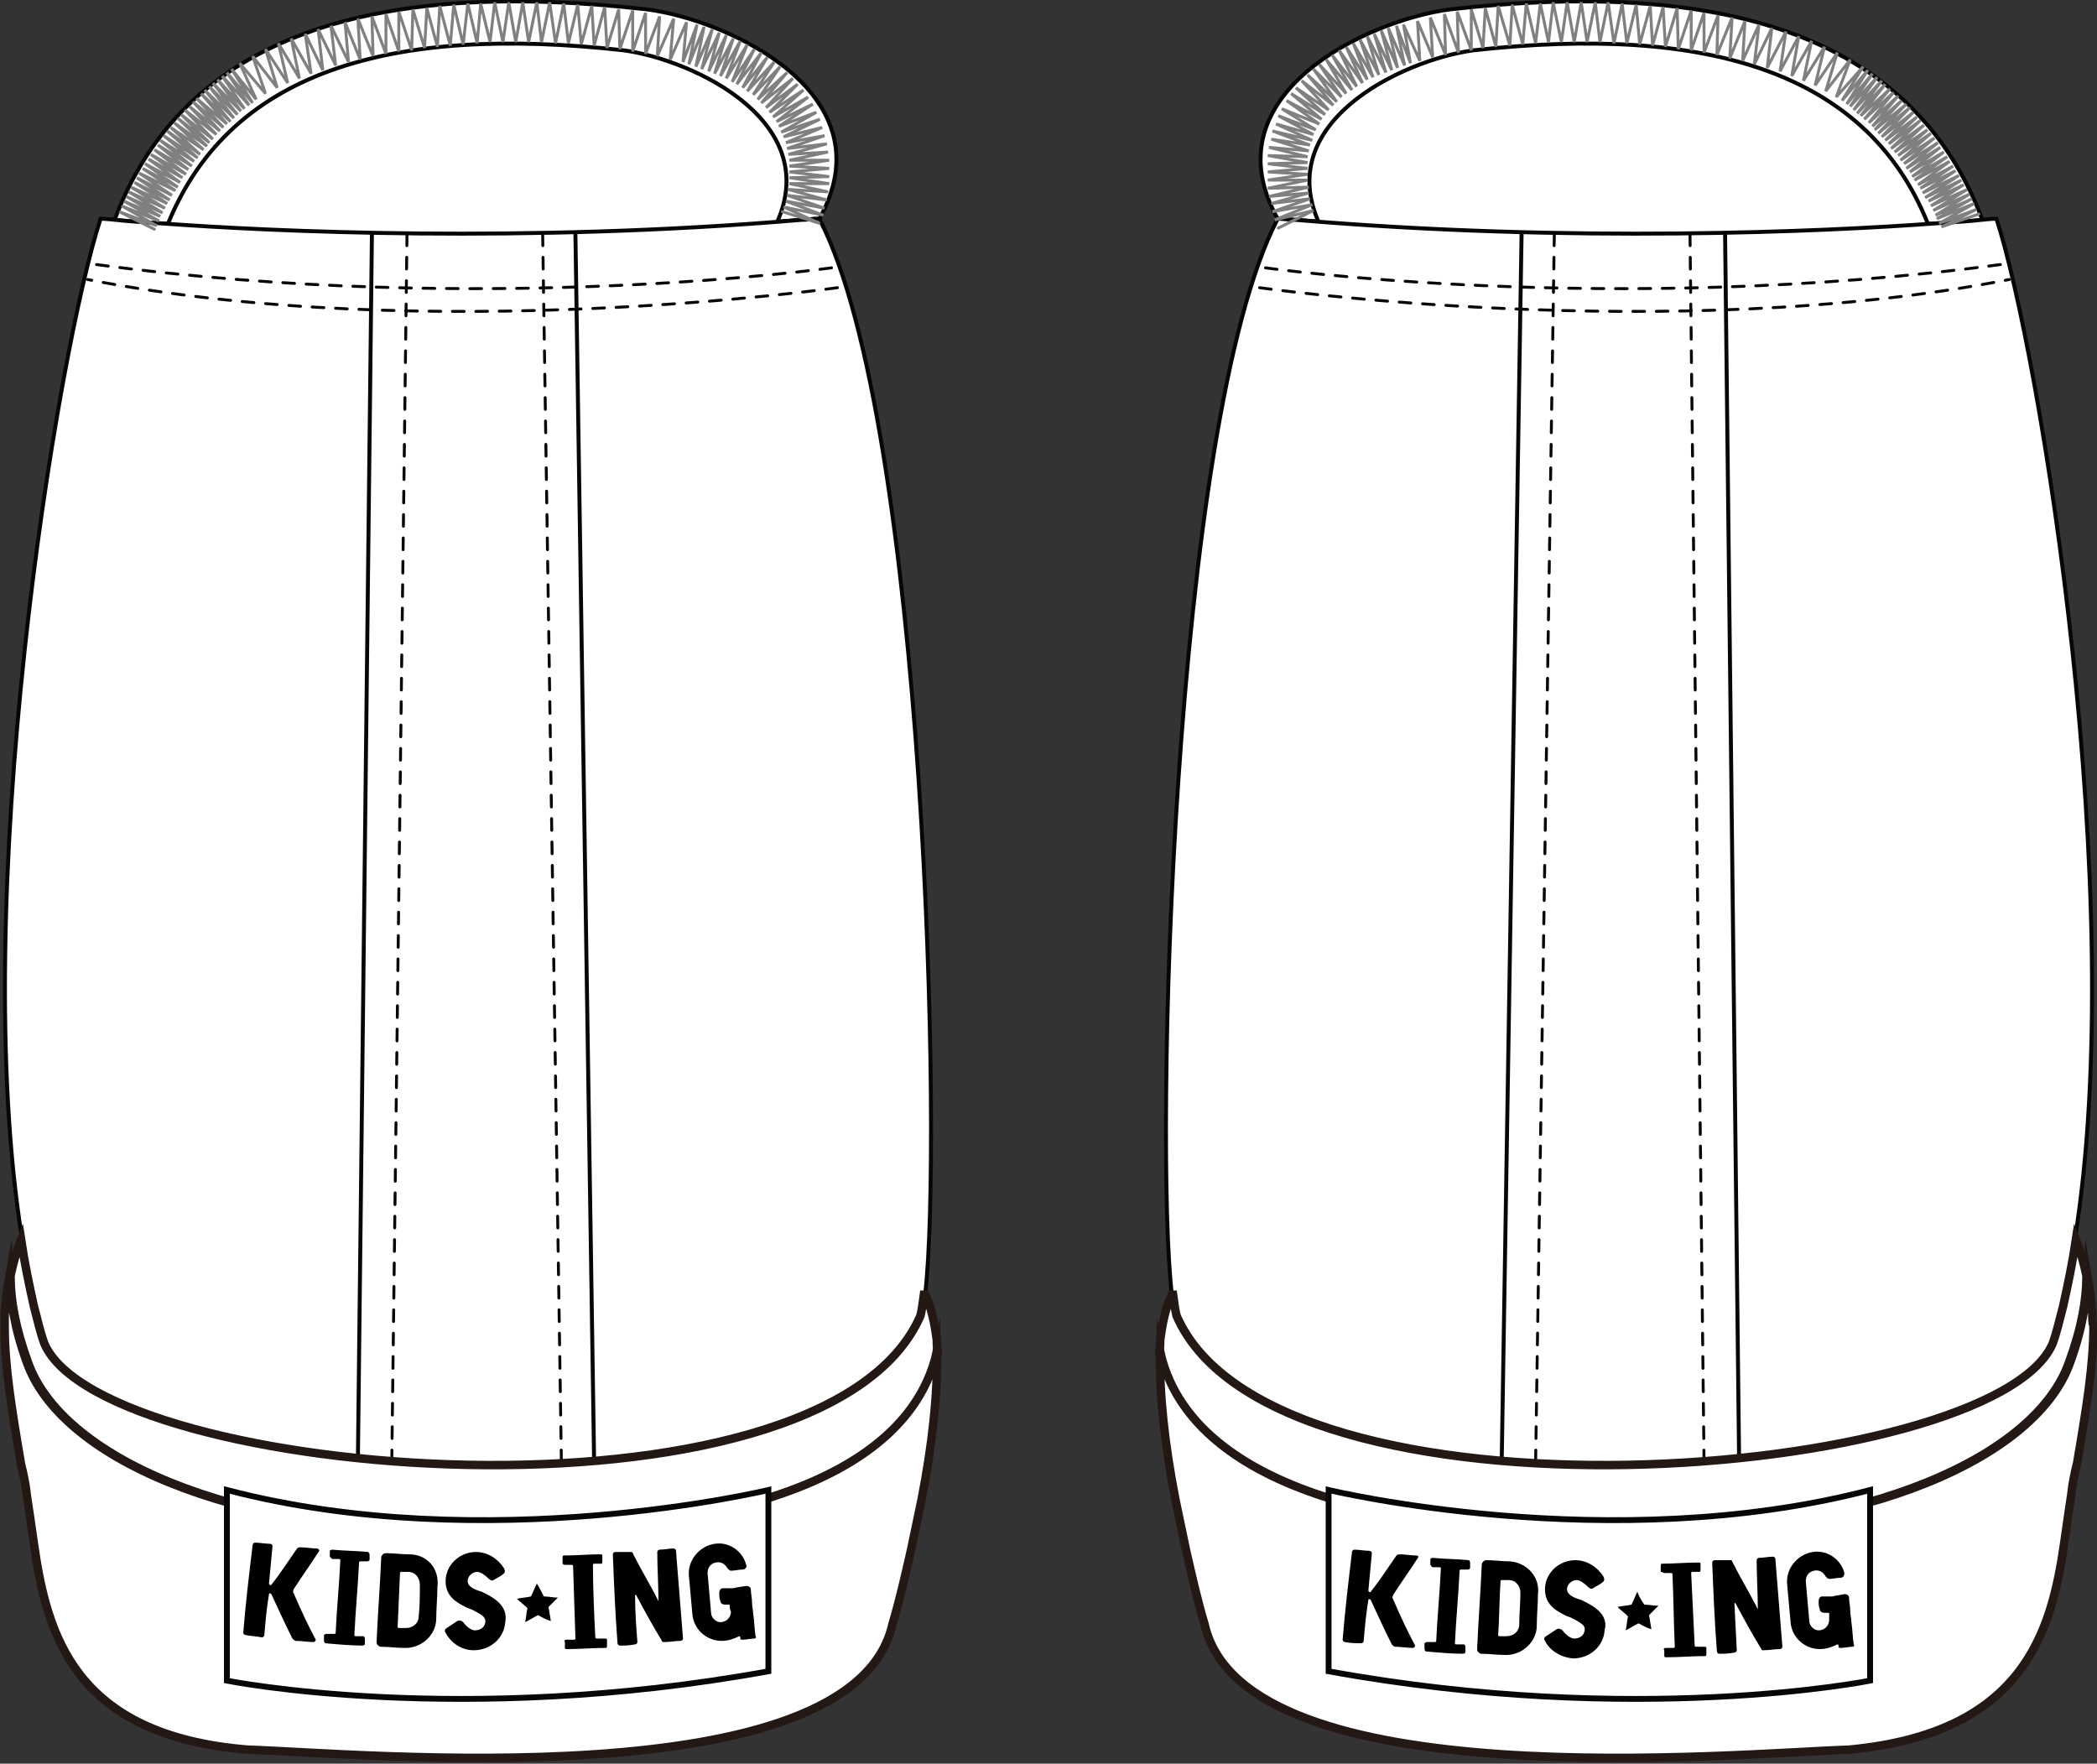 <?xml version="1.0" encoding="utf-8"?>
<!-- Generator: Adobe Illustrator 18.1.1, SVG Export Plug-In . SVG Version: 6.00 Build 0)  -->
<svg version="1.1" id="layout_1" xmlns="http://www.w3.org/2000/svg" xmlns:xlink="http://www.w3.org/1999/xlink" x="0px" y="0px"
	 viewBox="0 0 179.3 150.8" enable-background="new 0 0 179.3 150.8" xml:space="preserve" style="max-height: 245px;">
<rect x="0" y="0" width="179.3" height="150.8" fill="#333333" stroke="none"/>
<path fill="#FFFFFF" d="M100.2,110.7C100.2,110.7,100.2,110.6,100.2,110.7C100.2,110.6,100.2,110.6,100.2,110.7
	C100.2,110.7,100.2,110.7,100.2,110.7"/>
<path fill="none" stroke="#231814" stroke-width="0.724" stroke-miterlimit="10" d="M100.2,110.7
	C100.2,110.7,100.2,110.6,100.2,110.7C100.2,110.6,100.2,110.6,100.2,110.7C100.2,110.7,100.2,110.7,100.2,110.7z"/>
<path fill="#FFFFFF" d="M124,0.8c23-2.6,39.5,2,45.5,18c-0.9,0.1-2.2,0.2-3.9,0.3c-9.5,0.7-31,1.7-54.7-0.3c-0.5,0-1.1-0.1-1.6-0.1
	c0,0,0,0.1,0,0.1C103.2,8.1,117,1.7,124,0.8"/>
<path fill="none" stroke="#060606" stroke-width="0.339" d="M124,0.8c23-2.6,39.5,2,45.5,18c-0.9,0.1-2.2,0.2-3.9,0.3
	c-9.5,0.7-31,1.7-54.7-0.3c-0.5,0-1.1-0.1-1.6-0.1c0,0,0,0.1,0,0.1C103.2,8.1,117,1.7,124,0.8z"/>
<path fill="#FFFFFF" d="M126,4.3c19.8-2.2,34,1.7,39.1,15.5c-0.8,0.1-1.9,0.2-3.4,0.3c-8.2,0.6-26.7,1.5-47.1-0.2
	c-0.5,0-0.9-0.1-1.4-0.1c0,0,0,0,0,0.1C108.1,10.6,120,5.1,126,4.3"/>
<path fill="none" stroke="#060606" stroke-width="0.339" d="M126,4.3c19.8-2.2,34,1.7,39.1,15.5c-0.8,0.1-1.9,0.2-3.4,0.3
	c-8.2,0.6-26.7,1.5-47.1-0.2c-0.5,0-0.9-0.1-1.4-0.1c0,0,0,0,0,0.1C108.1,10.6,120,5.1,126,4.3z"/>
<path fill="#FFFFFF" d="M170.7,18.7c0,0-0.4,0-1.3,0.1c-0.9,0.1-2.2,0.2-3.9,0.3c-9.5,0.7-31.1,1.7-54.7-0.3c-0.5,0-1.1-0.1-1.6-0.1
	c0,0,0,0.1,0,0.1c-9,17.5-10.5,79.3-9,91.9c0,0,0,0,0,0c0.1,0.8,0.2,1.4,0.3,1.8c8.4,19.1,69.9,14.1,74.9,2.4c0.3-1,0.6-2.1,0.9-3.2
	c0.4-1.8,0.8-3.7,1.1-5.7C182.1,76.9,174.4,30,170.7,18.7"/>
<path fill="none" stroke="#060606" stroke-width="0.339" d="M170.7,18.7c0,0-0.4,0-1.3,0.1c-0.9,0.1-2.2,0.2-3.9,0.3
	c-9.5,0.7-31.1,1.7-54.7-0.3c-0.5,0-1.1-0.1-1.6-0.1c0,0,0,0.1,0,0.1c-9,17.5-10.5,79.3-9,91.9c0,0,0,0,0,0c0.1,0.8,0.2,1.4,0.3,1.8
	c8.4,19.1,69.9,14.1,74.9,2.4c0.3-1,0.6-2.1,0.9-3.2c0.4-1.8,0.8-3.7,1.1-5.7C182.1,76.9,174.4,30,170.7,18.7z"/>
<line fill="#FFFFFF" x1="130.1" y1="20" x2="128.4" y2="125"/>
<line fill="none" stroke="#060606" stroke-width="0.339" x1="130.1" y1="20" x2="128.4" y2="125"/>
<line fill="none" stroke="#060606" stroke-width="0.25" stroke-linecap="round" stroke-dasharray="1,1" x1="132.9" y1="20" x2="131.3" y2="125"/>
<line fill="#FFFFFF" x1="147.5" y1="20" x2="148.7" y2="124.9"/>
<line fill="none" stroke="#060606" stroke-width="0.339" x1="147.5" y1="20" x2="148.7" y2="124.9"/>
<line fill="none" stroke="#060606" stroke-width="0.25" stroke-linecap="round" stroke-dasharray="1,1" x1="144.5" y1="20" x2="145.7" y2="124.9"/>
<polyline fill="none" stroke="#808080" stroke-width="0.25" stroke-linecap="round" points="109.3,19.5 112.3,18 109,18.8 
	112.2,17.5 108.8,18.1 112,17 108.7,17.4 111.9,16.5 108.5,16.8 111.9,16 108.4,16.1 111.8,15.4 108.4,15.4 111.8,14.9 108.4,14.7 
	111.8,14.4 108.4,14 111.8,13.9 108.4,13.3 111.8,13.4 108.5,12.6 111.9,12.9 108.7,11.9 112,12.4 108.8,11.2 112.2,12 109.1,10.6 
	112.3,11.5 109.3,9.9 112.5,11.1 109.6,9.3 112.8,10.6 110,8.6 113,10.2 110.4,8 113.3,9.8 110.8,7.5 113.6,9.4 111.3,6.9 114,9 
	111.8,6.4 114.3,8.7 112.3,5.9 114.7,8.3 112.8,5.5 115.1,8 113.4,5.1 115.6,7.7 113.9,4.7 116,7.4 114.5,4.3 116.5,7.1 115.1,4 
	116.9,6.8 115.7,3.7 117.4,6.6 116.3,3.4 117.9,6.4 116.9,3.1 118.5,6.2 117.5,2.9 119,6 118.1,2.6 119.5,5.8 118.7,2.4 120.1,5.6 
	119.4,2.2 120.6,5.4 120,2.1 121.4,5.2 121.2,1.8 122.5,4.9 122.3,1.5 123.6,4.7 123.5,1.2 124.7,4.5 124.6,1 125.8,4.3 125.8,0.8 
	126.8,4.1 127,0.7 127.9,4 128.1,0.5 129.1,3.9 129.3,0.4 130.2,3.8 130.5,0.3 131.3,3.7 131.7,0.3 132.4,3.6 132.8,0.2 133.5,3.6 
	134,0.2 134.6,3.6 135.2,0.2 135.7,3.6 136.4,0.2 136.8,3.6 137.5,0.2 138,3.7 138.7,0.3 139.1,3.7 139.9,0.4 140.2,3.8 141.1,0.5 
	141.3,3.9 142.2,0.6 142.4,4 143.4,0.7 143.5,4.2 144.6,0.9 144.6,4.3 145.7,1.1 145.7,4.5 146.9,1.3 146.8,4.7 148.1,1.5 147.9,5 
	149.2,1.8 149,5.2 150.4,2.1 150,5.5 151.5,2.4 151.1,5.8 152.7,2.7 152.2,6.1 153.8,3.1 153.2,6.5 154.9,3.5 154.2,6.9 156,4 
	155.2,7.3 157.1,4.5 156.1,7.8 158.2,5.1 157,8.3 159.3,5.7 157.5,8.6 159.7,6 157.9,8.9 160.1,6.3 158.2,9.1 160.5,6.6 158.5,9.4 
	160.9,6.9 158.8,9.7 161.2,7.2 159.1,9.9 161.6,7.6 159.4,10.2 161.9,7.9 159.8,10.5 162.3,8.2 160.1,10.8 162.6,8.6 160.3,11.1 
	163,8.9 160.6,11.4 163.3,9.2 160.9,11.7 163.6,9.6 161.2,12 163.9,10 161.5,12.3 164.2,10.3 161.7,12.7 164.5,10.7 162,13 
	164.8,11.1 162.3,13.3 165.1,11.4 162.5,13.7 165.4,11.8 162.8,14 165.7,12.2 163,14.4 165.9,12.6 163.3,14.7 166.2,13 163.5,15.1 
	166.5,13.4 163.7,15.4 166.7,13.8 164,15.8 167,14.2 164.2,16.1 167.2,14.6 164.4,16.5 167.5,15 164.6,16.9 167.7,15.4 164.9,17.2 
	167.9,15.8 165.1,17.6 168.2,16.2 165.3,18 168.4,16.6 165.5,18.4 168.6,17 165.6,18.7 168.8,17.4 165.8,19.1 169,17.9 166,19.4 
	169.2,18.3 "/>
<path fill="none" stroke="#060606" stroke-width="0.25" stroke-linecap="round" stroke-dasharray="1,1" d="M108.2,22.9
	c0,0,29.6,4.2,63-0.3"/>
<path fill="none" stroke="#060606" stroke-width="0.25" stroke-linecap="round" stroke-dasharray="1,1" d="M107.7,24.6
	c0,0,35,5,64.1-0.7"/>
<path fill="#FFFFFF" d="M138.5,131.1c21.5,0,35.6-6.7,38.4-14.6c1.1-3,1.5-5.4,1.5-7.4c-0.2-1-0.5-2.1-0.9-3.1
	c-0.3,2-0.7,3.9-1.1,5.7c-0.3,1.1-0.5,2.1-0.9,3.2c-5.1,11.7-66.6,16.7-74.9-2.4c-0.1-0.4-0.2-1-0.3-1.8c0,0,0,0-0.1,0
	c-0.5,1-0.8,2.3-1,3.9c0,0.3,0,0.7-0.1,1.1C100.6,122.3,108.2,131.1,138.5,131.1"/>
<path fill="none" stroke="#231814" stroke-width="0.724" stroke-miterlimit="10" d="M138.5,131.1c21.5,0,35.6-6.7,38.4-14.6
	c1.1-3,1.5-5.4,1.5-7.4c-0.2-1-0.5-2.1-0.9-3.1c-0.3,2-0.7,3.9-1.1,5.7c-0.3,1.1-0.5,2.1-0.9,3.2c-5.1,11.7-66.6,16.7-74.9-2.4
	c-0.1-0.4-0.2-1-0.3-1.8c0,0,0,0-0.1,0c-0.5,1-0.8,2.3-1,3.9c0,0.3,0,0.7-0.1,1.1C100.6,122.3,108.2,131.1,138.5,131.1z"/>
<path fill="#FFFFFF" d="M178.9,112.4c-0.1-1.1-0.2-2.2-0.4-3.3c-0.1,2-0.4,4.4-1.5,7.4c-2.8,7.9-16.9,14.6-38.4,14.6
	c-30.3,0-37.9-8.8-39.4-15.5c-0.1,3.5,0.4,8,1.3,12.6c0.3,1.4,0.6,2.9,0.9,4.3c0.5,2.2,1,4.4,1.6,6.4c3.4,15,45.7,11,55.1,10.7
	c14.9-1.4,17.3-10,18.4-17.7c0.2-1.4,0.4-2.8,0.6-4.1c0.1-1,0.3-1.9,0.5-2.7c0.8-4.7,1.4-8.4,1.4-11.7
	C178.9,113.1,178.9,112.8,178.9,112.4"/>
<path fill="none" stroke="#231814" stroke-width="0.724" stroke-miterlimit="10" d="M178.9,112.4c-0.1-1.1-0.2-2.2-0.4-3.3
	c-0.1,2-0.4,4.4-1.5,7.4c-2.8,7.9-16.9,14.6-38.4,14.6c-30.3,0-37.9-8.8-39.4-15.5c-0.1,3.5,0.4,8,1.3,12.6c0.3,1.4,0.6,2.9,0.9,4.3
	c0.5,2.2,1,4.4,1.6,6.4c3.4,15,45.7,11,55.1,10.7c14.9-1.4,17.3-10,18.4-17.7c0.2-1.4,0.4-2.8,0.6-4.1c0.1-1,0.3-1.9,0.5-2.7
	c0.8-4.7,1.4-8.4,1.4-11.7C178.9,113.1,178.9,112.8,178.9,112.4z"/>
<path fill="#FFFFFF" d="M113.6,127.4c0,0,24.1,5.8,46.3,0v16.3c0,0-19.9,4-46.3-0.8V127.4z"/>
<path fill="none" stroke="#060606" stroke-width="0.5" stroke-linecap="round" d="M113.6,127.4c0,0,24.1,5.8,46.3,0v16.3
	c0,0-19.9,4-46.3-0.8V127.4z"/>
<path fill-rule="evenodd" clip-rule="evenodd" d="M140,136.1c-0.2,0.4-0.3,0.7-0.5,1.1c-0.4,0.1-0.8,0.1-1.2,0.2
	c0.3,0.3,0.6,0.5,0.9,0.8c-0.1,0.4-0.1,0.8-0.2,1.2c0.4-0.2,0.7-0.4,1.1-0.6c0.4,0.2,0.7,0.4,1.1,0.5l-0.2-1.2
	c0.3-0.3,0.6-0.6,0.8-0.8c-0.4,0-0.8-0.1-1.2-0.1C140.3,136.8,140.1,136.4,140,136.1"/>
<path d="M122.5,134c0.2,0,0.4,0,0.6,0c0,0,0.1,0,0.1,0.1c-0.1,2.1-0.3,4.1-0.4,6.2c0,0,0,0.1-0.1,0.1c-0.2,0-0.4,0-0.7,0
	c-0.1,0-0.2,0.1-0.2,0.1l0,0.5c0,0.1,0.1,0.2,0.1,0.2c1.1,0.1,2.2,0.2,3.2,0.2c0.1,0,0.2-0.1,0.2-0.1c0-0.2,0-0.4,0-0.5
	c0-0.1-0.1-0.2-0.1-0.2c-0.2,0-0.4,0-0.7,0c0,0-0.1,0-0.1-0.1c0.1-2.1,0.3-4.1,0.4-6.2c0,0,0-0.1,0.1-0.1c0.2,0,0.4,0,0.6,0
	c0.1,0,0.2-0.1,0.2-0.1c0-0.2,0-0.4,0-0.5c0-0.1-0.1-0.2-0.1-0.2c-1-0.1-2.1-0.1-3.1-0.2c-0.1,0-0.2,0.1-0.2,0.1l0,0.5
	C122.4,133.9,122.4,134,122.5,134 M142.3,134.5c0.2,0,0.4,0,0.6,0c0,0,0.1,0,0.1,0.1c0.1,2.1,0.1,4.1,0.2,6.2c0,0,0,0.1-0.1,0.1
	c-0.2,0-0.4,0-0.7,0c-0.1,0-0.2,0.1-0.1,0.2c0,0.2,0,0.4,0,0.5c0,0.1,0.1,0.1,0.2,0.1c1.1,0,2.2-0.1,3.3-0.1c0.1,0,0.1-0.1,0.1-0.2
	c0-0.2,0-0.4,0-0.5c0-0.1-0.1-0.1-0.2-0.1c-0.2,0-0.4,0-0.7,0c0,0-0.1,0-0.1-0.1c-0.1-2.1-0.2-4.1-0.3-6.2c0,0,0-0.1,0.1-0.1
	c0.2,0,0.4,0,0.6,0c0.1,0,0.1-0.1,0.1-0.2c0-0.2,0-0.4,0-0.5c0-0.1-0.1-0.1-0.2-0.1c-1,0-2.1,0.1-3.1,0.1c-0.1,0-0.1,0.1-0.1,0.2
	c0,0.2,0,0.4,0,0.5C142.2,134.4,142.2,134.5,142.3,134.5 M129.1,133.5c-0.7,0-1.3-0.1-2-0.1c-0.2,0-0.3,0.1-0.4,0.3
	c-0.1,2.4-0.3,4.9-0.4,7.3c0,0.2,0.1,0.3,0.3,0.4c0.7,0,1.4,0.1,2,0.1c1.5,0.1,2.8-1.1,2.8-2.5c0-0.9,0.1-1.8,0.1-2.7
	C131.7,134.8,130.5,133.6,129.1,133.5 M129.9,138.9c0,0.6-0.5,1-1.1,1c-0.2,0-0.4,0-0.6,0c0,0-0.1,0-0.1-0.1
	c0.1-1.5,0.1-3.1,0.2-4.6c0,0,0-0.1,0.1-0.1c0.2,0,0.4,0,0.6,0c0.6,0,1,0.5,1,1.1C130,137.1,129.9,138,129.9,138.9 M121.1,133
	c-0.5,0-0.9-0.1-1.4-0.1c-0.1,0-0.2,0-0.3,0.1c-0.7,1-1.4,2.1-2.2,3.1c0,0.1-0.2,0-0.2-0.1c0.1-1.1,0.2-2.2,0.3-3.2
	c0-0.1-0.1-0.2-0.2-0.2c-0.4,0-0.9-0.1-1.3-0.1c-0.1,0-0.2,0.1-0.2,0.2c-0.3,2.5-0.6,5-0.8,7.5c0,0.1,0.1,0.2,0.2,0.2
	c0.5,0.1,0.9,0.1,1.4,0.1c0.1,0,0.2-0.1,0.2-0.2c0.1-1.2,0.2-2.3,0.4-3.5c0-0.1,0.1-0.1,0.2,0c0.6,1.3,1.2,2.6,1.8,3.8
	c0.1,0.1,0.2,0.2,0.3,0.2c0.5,0,1,0.1,1.5,0.1c0.1,0,0.2-0.1,0.2-0.2c-0.7-1.3-1.3-2.6-1.9-4c-0.1-0.1,0-0.2,0-0.3
	c0.7-1.1,1.5-2.2,2.2-3.3C121.3,133.2,121.3,133,121.1,133 M156.7,136.5c-0.1,0-0.3,0-0.4,0c-0.2,0-0.3,0-0.5,0
	c-0.2,0-0.3,0.2-0.3,0.4c0,0.2,0,0.5,0.1,0.7c0,0.2,0.2,0.3,0.4,0.3c0.1,0,0.2,0,0.3,0c0.1,0,0.1,0,0.1,0.1l0,0.5h0
	c0,0.5-0.4,0.9-0.9,0.9c-0.4,0-0.8-0.4-0.8-0.8c-0.1-1.1-0.2-2.3-0.3-3.4c0-0.4,0.2-0.8,0.7-0.9c0.4-0.1,0.8,0.1,1,0.5
	c0.1,0.1,0.2,0.2,0.3,0.2c0.3,0,0.7-0.1,1-0.1c0.2,0,0.3-0.2,0.3-0.4c-0.3-1.2-1.5-2-2.7-1.8c-1.3,0.2-2.3,1.4-2.2,2.7l0.3,3.3
	c0.1,1.3,1.2,2.3,2.5,2.3c0.6,0,1.1-0.2,1.5-0.4c0,0,0.1,0,0.1,0.1c0,0,0,0,0,0.1c0,0.1,0.1,0.1,0.2,0.1c0.3,0,0.7-0.1,1-0.1
	c0.1,0,0.2-0.1,0.1-0.2c-0.1-0.6-0.1-1.3-0.2-1.9c0-0.3-0.1-0.6-0.1-1c0-0.4-0.1-0.7-0.1-1.1c0-0.2-0.2-0.3-0.4-0.3
	C157.3,136.4,157,136.4,156.7,136.5 M150.3,137.6c-0.7-1.4-1.5-2.7-2.2-4.1c0-0.1-0.1-0.1-0.2-0.1c-0.2,0-0.5,0-0.7,0l0,0
	c-0.2,0-0.4,0-0.6,0c-0.1,0-0.2,0.1-0.2,0.2c0.1,2.5,0.2,5,0.4,7.6c0,0.1,0.1,0.2,0.2,0.2c0.4,0,0.8,0,1.3-0.1
	c0.1,0,0.2-0.1,0.2-0.2l-0.2-4c0,0,0.1-0.1,0.1,0c0.7,1.3,1.4,2.6,2.2,3.9c0,0.1,0.1,0.1,0.2,0.1c0.5,0,0.9-0.1,1.4-0.1
	c0.1,0,0.2-0.1,0.2-0.2c-0.2-2.5-0.4-5-0.6-7.5c0-0.1-0.1-0.2-0.2-0.2c-0.4,0-0.8,0.1-1.2,0.1c-0.1,0-0.2,0.1-0.2,0.2
	C150.2,134.8,150.3,136.2,150.3,137.6C150.4,137.6,150.3,137.6,150.3,137.6 M135.2,136.8c-0.3-0.1-1.1-0.3-1.2-0.8
	c-0.1-0.5,0.4-0.9,0.8-0.9c0.3,0,0.7,0.3,1,0.6c0.1,0.1,0.3,0.2,0.4,0.1c0.3-0.2,0.6-0.3,0.8-0.5c0.2-0.1,0.2-0.3,0.1-0.5
	c-0.5-0.8-1.4-1.4-2.4-1.4c-1.4,0-2.6,1.1-2.6,2.5c0,1.4,1.1,1.9,1.9,2.3c0.1,0,0.2,0.1,0.3,0.1c1,0.5,1.2,0.7,1.2,1
	c0,0.5-0.4,0.8-0.9,0.8c-0.3,0-0.7-0.3-1-0.7c-0.1-0.1-0.3-0.2-0.5-0.1c-0.3,0.2-0.6,0.4-0.9,0.6c-0.2,0.1-0.2,0.3-0.1,0.4
	c0.4,0.8,1.3,1.4,2.4,1.5c1.4,0,2.6-1,2.7-2.4C137.6,137.9,136,137.2,135.2,136.8"/>
<path fill="#FFFFFF" d="M79.1,110.7C79.1,110.7,79.1,110.6,79.1,110.7C79.1,110.6,79.1,110.6,79.1,110.7
	C79.1,110.7,79.1,110.7,79.1,110.7"/>
<path fill="none" stroke="#231814" stroke-width="0.724" stroke-miterlimit="10" d="M79.1,110.7C79.1,110.7,79.1,110.6,79.1,110.7
	C79.1,110.6,79.1,110.6,79.1,110.7C79.1,110.7,79.1,110.7,79.1,110.7z"/>
<path fill="#FFFFFF" d="M55.3,0.8c-23-2.6-39.5,2-45.5,18c0.9,0.1,2.2,0.2,3.9,0.3c9.5,0.7,31,1.7,54.7-0.3c0.5,0,1.1-0.1,1.6-0.1
	c0,0,0,0.1,0,0.1C76.1,8.1,62.3,1.7,55.3,0.8"/>
<path fill="none" stroke="#060606" stroke-width="0.339" d="M55.3,0.8c-23-2.6-39.5,2-45.5,18c0.9,0.1,2.2,0.2,3.9,0.3
	c9.5,0.7,31,1.7,54.7-0.3c0.5,0,1.1-0.1,1.6-0.1c0,0,0,0.1,0,0.1C76.1,8.1,62.3,1.7,55.3,0.8z"/>
<path fill="#FFFFFF" d="M53.3,4.3C33.5,2.1,19.3,6,14.1,19.8c0.8,0.1,1.9,0.2,3.4,0.3c8.2,0.6,26.7,1.5,47.1-0.2
	c0.5,0,0.9-0.1,1.4-0.1c0,0,0,0,0,0.1C71.1,10.6,59.3,5.1,53.3,4.3"/>
<path fill="none" stroke="#060606" stroke-width="0.339" d="M53.3,4.3C33.5,2.1,19.3,6,14.1,19.8c0.8,0.1,1.9,0.2,3.4,0.3
	c8.2,0.6,26.7,1.5,47.1-0.2c0.5,0,0.9-0.1,1.4-0.1c0,0,0,0,0,0.1C71.1,10.6,59.3,5.1,53.3,4.3z"/>
<path fill="#FFFFFF" d="M8.6,18.7c0,0,0.4,0,1.3,0.1c0.9,0.1,2.2,0.2,3.9,0.3c9.5,0.7,31.1,1.7,54.7-0.3c0.5,0,1.1-0.1,1.6-0.1
	c0,0,0,0.1,0,0.1c9,17.5,10.5,79.3,9,91.9c0,0,0,0,0,0c-0.1,0.8-0.2,1.4-0.3,1.8c-8.4,19.1-69.9,14.1-74.9,2.4
	c-0.3-1-0.6-2.1-0.9-3.2c-0.4-1.8-0.8-3.7-1.1-5.7C-2.8,76.9,4.9,30,8.6,18.7"/>
<path fill="none" stroke="#060606" stroke-width="0.339" d="M8.6,18.7c0,0,0.4,0,1.3,0.1c0.9,0.1,2.2,0.2,3.9,0.3
	c9.5,0.7,31.1,1.7,54.7-0.3c0.5,0,1.1-0.1,1.6-0.1c0,0,0,0.1,0,0.1c9,17.5,10.5,79.3,9,91.9c0,0,0,0,0,0c-0.1,0.8-0.2,1.4-0.3,1.8
	c-8.4,19.1-69.9,14.1-74.9,2.4c-0.3-1-0.6-2.1-0.9-3.2c-0.4-1.8-0.8-3.7-1.1-5.7C-2.8,76.9,4.9,30,8.6,18.7z"/>
<line fill="#FFFFFF" x1="49.2" y1="20" x2="50.8" y2="125"/>
<line fill="none" stroke="#060606" stroke-width="0.339" x1="49.2" y1="20" x2="50.8" y2="125"/>
<line fill="none" stroke="#060606" stroke-width="0.25" stroke-linecap="round" stroke-dasharray="1,1" x1="46.4" y1="20" x2="48" y2="125"/>
<line fill="#FFFFFF" x1="31.8" y1="20" x2="30.6" y2="124.9"/>
<line fill="none" stroke="#060606" stroke-width="0.339" x1="31.8" y1="20" x2="30.6" y2="124.9"/>
<line fill="none" stroke="#060606" stroke-width="0.25" stroke-linecap="round" stroke-dasharray="1,1" x1="34.8" y1="20" x2="33.5" y2="124.9"/>
<polyline fill="none" stroke="#808080" stroke-width="0.25" stroke-linecap="round" points="66.9,18.1 70.1,19.1 67,17.7 70.4,18.4 
	67.2,17.2 70.5,17.8 67.3,16.7 70.7,17.1 67.4,16.2 70.8,16.4 67.5,15.7 70.9,15.7 67.5,15.2 70.9,15.1 67.5,14.7 70.9,14.4 
	67.5,14.2 70.9,13.7 67.5,13.7 70.8,13 67.4,13.2 70.7,12.3 67.3,12.7 70.5,11.6 67.2,12.2 70.3,10.9 67,11.7 70.1,10.2 66.8,11.3 
	69.8,9.6 66.6,10.8 69.5,8.9 66.4,10.4 69.1,8.3 66.1,10 68.7,7.7 65.8,9.6 68.2,7.2 65.5,9.2 67.8,6.7 65.1,8.8 67.3,6.2 64.8,8.5 
	66.7,5.7 64.4,8.1 66.2,5.3 63.9,7.8 65.6,4.9 63.5,7.5 65.1,4.5 63,7.2 64.5,4.2 62.6,7 63.9,3.8 62.1,6.7 63.3,3.5 61.6,6.5 
	62.7,3.3 61.1,6.3 62.1,3 60.6,6.1 61.5,2.8 60,5.9 60.9,2.5 59.5,5.7 60.2,2.3 58.9,5.5 59.6,2.1 58.4,5.3 58.7,1.9 57.3,5.1 
	57.6,1.6 56.2,4.8 56.4,1.4 55.2,4.6 55.2,1.1 54.1,4.4 54.1,0.9 53,4.2 52.9,0.8 51.9,4.1 51.7,0.6 50.8,3.9 50.6,0.5 49.7,3.8 
	49.4,0.4 48.6,3.7 48.2,0.3 47.5,3.7 47,0.2 46.3,3.6 45.9,0.2 45.2,3.6 44.7,0.2 44.1,3.6 43.5,0.2 43,3.6 42.3,0.2 41.9,3.6 
	41.1,0.3 40.8,3.7 40,0.3 39.6,3.8 38.8,0.4 38.5,3.9 37.6,0.5 37.4,4 36.5,0.7 36.3,4.1 35.3,0.8 35.2,4.3 34.1,1 34.1,4.4 33,1.2 
	33,4.6 31.8,1.4 31.9,4.8 30.6,1.6 30.8,5.1 29.5,1.9 29.8,5.3 28.3,2.2 28.7,5.6 27.2,2.5 27.6,6 26.1,2.9 26.6,6.3 24.9,3.3 
	25.6,6.7 23.8,3.7 24.6,7.1 22.7,4.2 23.7,7.5 21.6,4.8 22.7,8 20.5,5.4 21.9,8.5 19.8,5.9 21.6,8.8 19.4,6.2 21.3,9 19,6.5 
	20.9,9.3 18.6,6.8 20.6,9.5 18.2,7.1 20.3,9.8 17.9,7.4 20,10.1 17.5,7.7 19.7,10.4 17.2,8 19.4,10.6 16.8,8.4 19.1,10.9 16.5,8.7 
	18.8,11.2 16.2,9.1 18.5,11.5 15.8,9.4 18.2,11.9 15.5,9.8 17.9,12.2 15.2,10.1 17.7,12.5 14.9,10.5 17.4,12.8 14.6,10.9 17.1,13.2 
	14.3,11.2 16.9,13.5 14,11.6 16.6,13.8 13.7,12 16.4,14.2 13.5,12.4 16.1,14.5 13.2,12.8 15.9,14.9 12.9,13.2 15.6,15.2 12.7,13.6 
	15.4,15.6 12.4,14 15.2,16 12.2,14.4 15,16.3 11.9,14.8 14.7,16.7 11.7,15.2 14.5,17.1 11.5,15.6 14.3,17.4 11.2,16 14.1,17.8 
	11,16.4 13.9,18.2 10.8,16.8 13.7,18.5 10.6,17.2 13.6,18.9 10.4,17.6 13.4,19.3 10.2,18.1 13.2,19.6 "/>
<path fill="none" stroke="#060606" stroke-width="0.25" stroke-linecap="round" stroke-dasharray="1,1" d="M71.1,22.9
	c0,0-29.6,4.2-63-0.3"/>
<path fill="none" stroke="#060606" stroke-width="0.25" stroke-linecap="round" stroke-dasharray="1,1" d="M71.6,24.6
	c0,0-35,5-64.1-0.7"/>
<path fill="#FFFFFF" d="M40.8,131.1c-21.5,0-35.6-6.7-38.4-14.6c-1.1-3-1.5-5.4-1.5-7.4c0.2-1,0.5-2.1,0.9-3.1
	c0.3,2,0.7,3.9,1.1,5.7c0.3,1.1,0.5,2.1,0.9,3.2c5.1,11.7,66.6,16.7,74.9-2.4c0.1-0.4,0.2-1,0.3-1.8c0,0,0,0,0.1,0
	c0.5,1,0.8,2.3,1,3.9c0,0.3,0,0.7,0.1,1.1C78.7,122.3,71,131.1,40.8,131.1"/>
<path fill="none" stroke="#231814" stroke-width="0.724" stroke-miterlimit="10" d="M40.8,131.1c-21.5,0-35.6-6.7-38.4-14.6
	c-1.1-3-1.5-5.4-1.5-7.4c0.2-1,0.5-2.1,0.9-3.1c0.3,2,0.7,3.9,1.1,5.7c0.3,1.1,0.5,2.1,0.9,3.2c5.1,11.7,66.6,16.7,74.9-2.4
	c0.1-0.4,0.2-1,0.3-1.8c0,0,0,0,0.1,0c0.5,1,0.8,2.3,1,3.9c0,0.3,0,0.7,0.1,1.1C78.7,122.3,71,131.1,40.8,131.1z"/>
<path fill="#FFFFFF" d="M0.4,112.4c0.1-1.1,0.2-2.2,0.4-3.3c0.1,2,0.4,4.4,1.5,7.4c2.8,7.9,16.9,14.6,38.4,14.6
	c30.3,0,37.9-8.8,39.4-15.5c0.1,3.5-0.4,8-1.3,12.6c-0.3,1.4-0.6,2.9-0.9,4.3c-0.5,2.2-1,4.4-1.6,6.4c-3.4,15-45.7,11-55.1,10.7
	C6.3,148.4,4,139.7,2.9,132c-0.2-1.4-0.4-2.8-0.6-4.1c-0.1-1-0.3-1.9-0.5-2.7c-0.8-4.7-1.4-8.4-1.4-11.7
	C0.4,113.1,0.4,112.8,0.4,112.4"/>
<path fill="none" stroke="#231814" stroke-width="0.724" stroke-miterlimit="10" d="M0.4,112.4c0.1-1.1,0.2-2.2,0.4-3.3
	c0.1,2,0.4,4.4,1.5,7.4c2.8,7.9,16.9,14.6,38.4,14.6c30.3,0,37.9-8.8,39.4-15.5c0.1,3.5-0.4,8-1.3,12.6c-0.3,1.4-0.6,2.9-0.9,4.3
	c-0.5,2.2-1,4.4-1.6,6.4c-3.4,15-45.7,11-55.1,10.7C6.3,148.4,4,139.7,2.9,132c-0.2-1.4-0.4-2.8-0.6-4.1c-0.1-1-0.3-1.9-0.5-2.7
	c-0.8-4.7-1.4-8.4-1.4-11.7C0.4,113.1,0.4,112.8,0.4,112.4z"/>
<path fill="#FFFFFF" d="M65.7,127.4c0,0-24.1,5.8-46.3,0v16.3c0,0,19.9,4,46.3-0.8V127.4z"/>
<path fill="none" stroke="#060606" stroke-width="0.5" stroke-linecap="round" d="M65.7,127.4c0,0-24.1,5.8-46.3,0v16.3
	c0,0,19.9,4,46.3-0.8V127.4z"/>
<path fill-rule="evenodd" clip-rule="evenodd" d="M45.9,135.4c-0.2,0.4-0.3,0.7-0.5,1.1c-0.4,0.1-0.8,0.1-1.2,0.2
	c0.3,0.3,0.6,0.5,0.9,0.8c-0.1,0.4-0.1,0.8-0.2,1.2c0.4-0.2,0.7-0.4,1.1-0.6c0.4,0.2,0.7,0.4,1.1,0.5l-0.2-1.2
	c0.3-0.3,0.6-0.6,0.8-0.8c-0.4,0-0.8-0.1-1.2-0.1C46.3,136.1,46.1,135.7,45.9,135.4"/>
<path d="M28.4,133.3c0.2,0,0.4,0,0.6,0c0,0,0.1,0,0.1,0.1c-0.1,2.1-0.3,4.1-0.4,6.2c0,0,0,0.1-0.1,0.1c-0.2,0-0.4,0-0.7,0
	c-0.1,0-0.2,0.1-0.2,0.1l0,0.5c0,0.1,0.1,0.2,0.1,0.2c1.1,0.1,2.2,0.2,3.2,0.2c0.1,0,0.2-0.1,0.2-0.1c0-0.2,0-0.4,0-0.5
	c0-0.1-0.1-0.2-0.1-0.2c-0.2,0-0.4,0-0.7,0c0,0-0.1,0-0.1-0.1c0.1-2.1,0.3-4.1,0.4-6.2c0,0,0-0.1,0.1-0.1c0.2,0,0.4,0,0.6,0
	c0.1,0,0.2-0.1,0.2-0.1c0-0.2,0-0.4,0-0.5c0-0.1-0.1-0.1-0.1-0.2c-1-0.1-2.1-0.1-3.1-0.2c-0.1,0-0.2,0.1-0.2,0.1l0,0.5
	C28.3,133.2,28.4,133.3,28.4,133.3 M48.3,133.8c0.2,0,0.4,0,0.6,0c0,0,0.1,0,0.1,0.1l0.2,6.2c0,0,0,0.1-0.1,0.1c-0.2,0-0.4,0-0.7,0
	c-0.1,0-0.2,0.1-0.1,0.2c0,0.2,0,0.4,0,0.5c0,0.1,0.1,0.1,0.2,0.1c1.1,0,2.2-0.1,3.3-0.1c0.1,0,0.1-0.1,0.1-0.2c0-0.2,0-0.4,0-0.5
	c0-0.1-0.1-0.1-0.2-0.1c-0.2,0-0.4,0-0.7,0c0,0-0.1,0-0.1-0.1c-0.1-2.1-0.2-4.1-0.2-6.2c0,0,0-0.1,0.1-0.1c0.2,0,0.4,0,0.6,0
	c0.1,0,0.1-0.1,0.1-0.2c0-0.2,0-0.4,0-0.5c0-0.1-0.1-0.1-0.2-0.1c-1,0-2.1,0.1-3.1,0.1c-0.1,0-0.1,0.1-0.1,0.2c0,0.2,0,0.4,0,0.5
	C48.1,133.7,48.2,133.8,48.3,133.8 M35,132.9c-0.7,0-1.3-0.1-2-0.1c-0.2,0-0.3,0.1-0.4,0.3c-0.1,2.4-0.3,4.9-0.4,7.3
	c0,0.2,0.1,0.3,0.3,0.4c0.7,0,1.4,0.1,2,0.1c1.5,0.1,2.8-1.1,2.8-2.5c0-0.9,0.1-1.8,0.1-2.7C37.6,134.1,36.5,132.9,35,132.9
	 M35.8,138.2c0,0.6-0.5,1-1.1,1l-0.6,0c0,0-0.1,0-0.1-0.1l0.2-4.6c0,0,0-0.1,0.1-0.1c0.2,0,0.4,0,0.6,0c0.6,0,1,0.5,1,1.1
	C35.9,136.4,35.9,137.3,35.8,138.2 M27.1,132.4c-0.5,0-0.9-0.1-1.4-0.1c-0.1,0-0.2,0-0.3,0.1c-0.7,1-1.4,2.1-2.2,3.1
	c0,0.1-0.2,0-0.2-0.1c0.1-1.1,0.2-2.2,0.3-3.2c0-0.1-0.1-0.2-0.2-0.2c-0.4,0-0.9-0.1-1.3-0.1c-0.1,0-0.2,0.1-0.2,0.2
	c-0.3,2.5-0.6,5-0.8,7.5c0,0.1,0.1,0.2,0.2,0.2c0.5,0.1,0.9,0.1,1.4,0.2c0.1,0,0.2-0.1,0.2-0.2c0.1-1.2,0.2-2.3,0.4-3.5
	c0-0.1,0.1-0.1,0.2,0c0.6,1.3,1.2,2.6,1.8,3.8c0.1,0.1,0.2,0.2,0.3,0.2c0.5,0,1,0.1,1.5,0.1c0.1,0,0.2-0.1,0.2-0.2
	c-0.7-1.3-1.3-2.6-1.9-4c-0.1-0.1,0-0.2,0-0.3c0.7-1.1,1.5-2.2,2.2-3.3C27.3,132.5,27.2,132.4,27.1,132.4 M62.7,135.8
	c-0.1,0-0.3,0-0.4,0c-0.2,0-0.3,0-0.5,0c-0.2,0-0.3,0.2-0.3,0.4c0,0.2,0,0.5,0.1,0.7c0,0.2,0.2,0.3,0.4,0.3l0.3,0
	c0.1,0,0.1,0,0.1,0.1c0,0.2,0,0.3,0.1,0.5c0,0,0,0,0,0c0,0.5-0.4,0.9-0.9,0.9c-0.4,0-0.8-0.4-0.8-0.8c-0.1-1.1-0.2-2.3-0.3-3.4
	c0-0.4,0.2-0.8,0.7-0.9c0.4-0.1,0.8,0.1,1,0.5c0.1,0.1,0.2,0.2,0.3,0.2c0.3,0,0.7-0.1,1-0.1c0.2,0,0.4-0.2,0.3-0.4
	c-0.3-1.2-1.5-2-2.7-1.8c-1.3,0.2-2.3,1.4-2.2,2.7l0.3,3.3c0.1,1.3,1.2,2.3,2.5,2.3c0.6,0,1.1-0.2,1.5-0.4c0,0,0.1,0,0.1,0.1
	c0,0,0,0,0,0.1c0,0.1,0.1,0.1,0.2,0.1c0.3,0,0.7-0.1,1-0.1c0.1,0,0.2-0.1,0.1-0.2c-0.1-0.7-0.1-1.3-0.2-1.9c0-0.3-0.1-0.6-0.1-1
	c0-0.4-0.1-0.7-0.1-1.1c0-0.2-0.2-0.3-0.4-0.3C63.3,135.7,63,135.7,62.7,135.8 M56.3,136.9c-0.7-1.4-1.5-2.7-2.2-4.1
	c0-0.1-0.1-0.1-0.2-0.1l-0.7,0c0,0,0,0,0,0c-0.2,0-0.4,0-0.6,0c-0.1,0-0.2,0.1-0.2,0.2c0.1,2.5,0.2,5,0.4,7.6c0,0.1,0.1,0.2,0.2,0.2
	c0.4,0,0.8,0,1.3-0.1c0.1,0,0.2-0.1,0.2-0.2c-0.1-1.3-0.2-2.6-0.2-4c0,0,0.1-0.1,0.1,0c0.7,1.3,1.4,2.6,2.2,3.9
	c0,0.1,0.1,0.1,0.2,0.1c0.5,0,0.9-0.1,1.4-0.1c0.1,0,0.2-0.1,0.2-0.2c-0.2-2.5-0.4-5-0.6-7.5c0-0.1-0.1-0.2-0.2-0.2
	c-0.4,0-0.8,0.1-1.2,0.1c-0.1,0-0.2,0.1-0.2,0.2C56.2,134.1,56.3,135.5,56.3,136.9C56.4,136.9,56.3,136.9,56.3,136.9 M41.2,136.1
	c-0.3-0.1-1.1-0.3-1.2-0.8c-0.1-0.5,0.4-0.9,0.8-0.9c0.3,0,0.7,0.3,1,0.6c0.1,0.1,0.3,0.2,0.4,0.1c0.3-0.2,0.6-0.3,0.8-0.5
	c0.2-0.1,0.2-0.3,0.1-0.5c-0.5-0.8-1.4-1.4-2.4-1.4c-1.4,0-2.6,1.1-2.6,2.5c0,1.4,1.1,1.9,1.9,2.3c0.1,0,0.2,0.1,0.3,0.1
	c1,0.5,1.2,0.7,1.2,1c0,0.5-0.4,0.8-0.9,0.8c-0.3,0-0.7-0.3-1-0.7c-0.1-0.1-0.3-0.2-0.5-0.1c-0.3,0.2-0.6,0.4-0.9,0.6
	c-0.2,0.1-0.2,0.3-0.1,0.4c0.4,0.8,1.3,1.5,2.4,1.5c1.4,0,2.6-1,2.7-2.4C43.5,137.2,42,136.5,41.2,136.1"/>
</svg>
